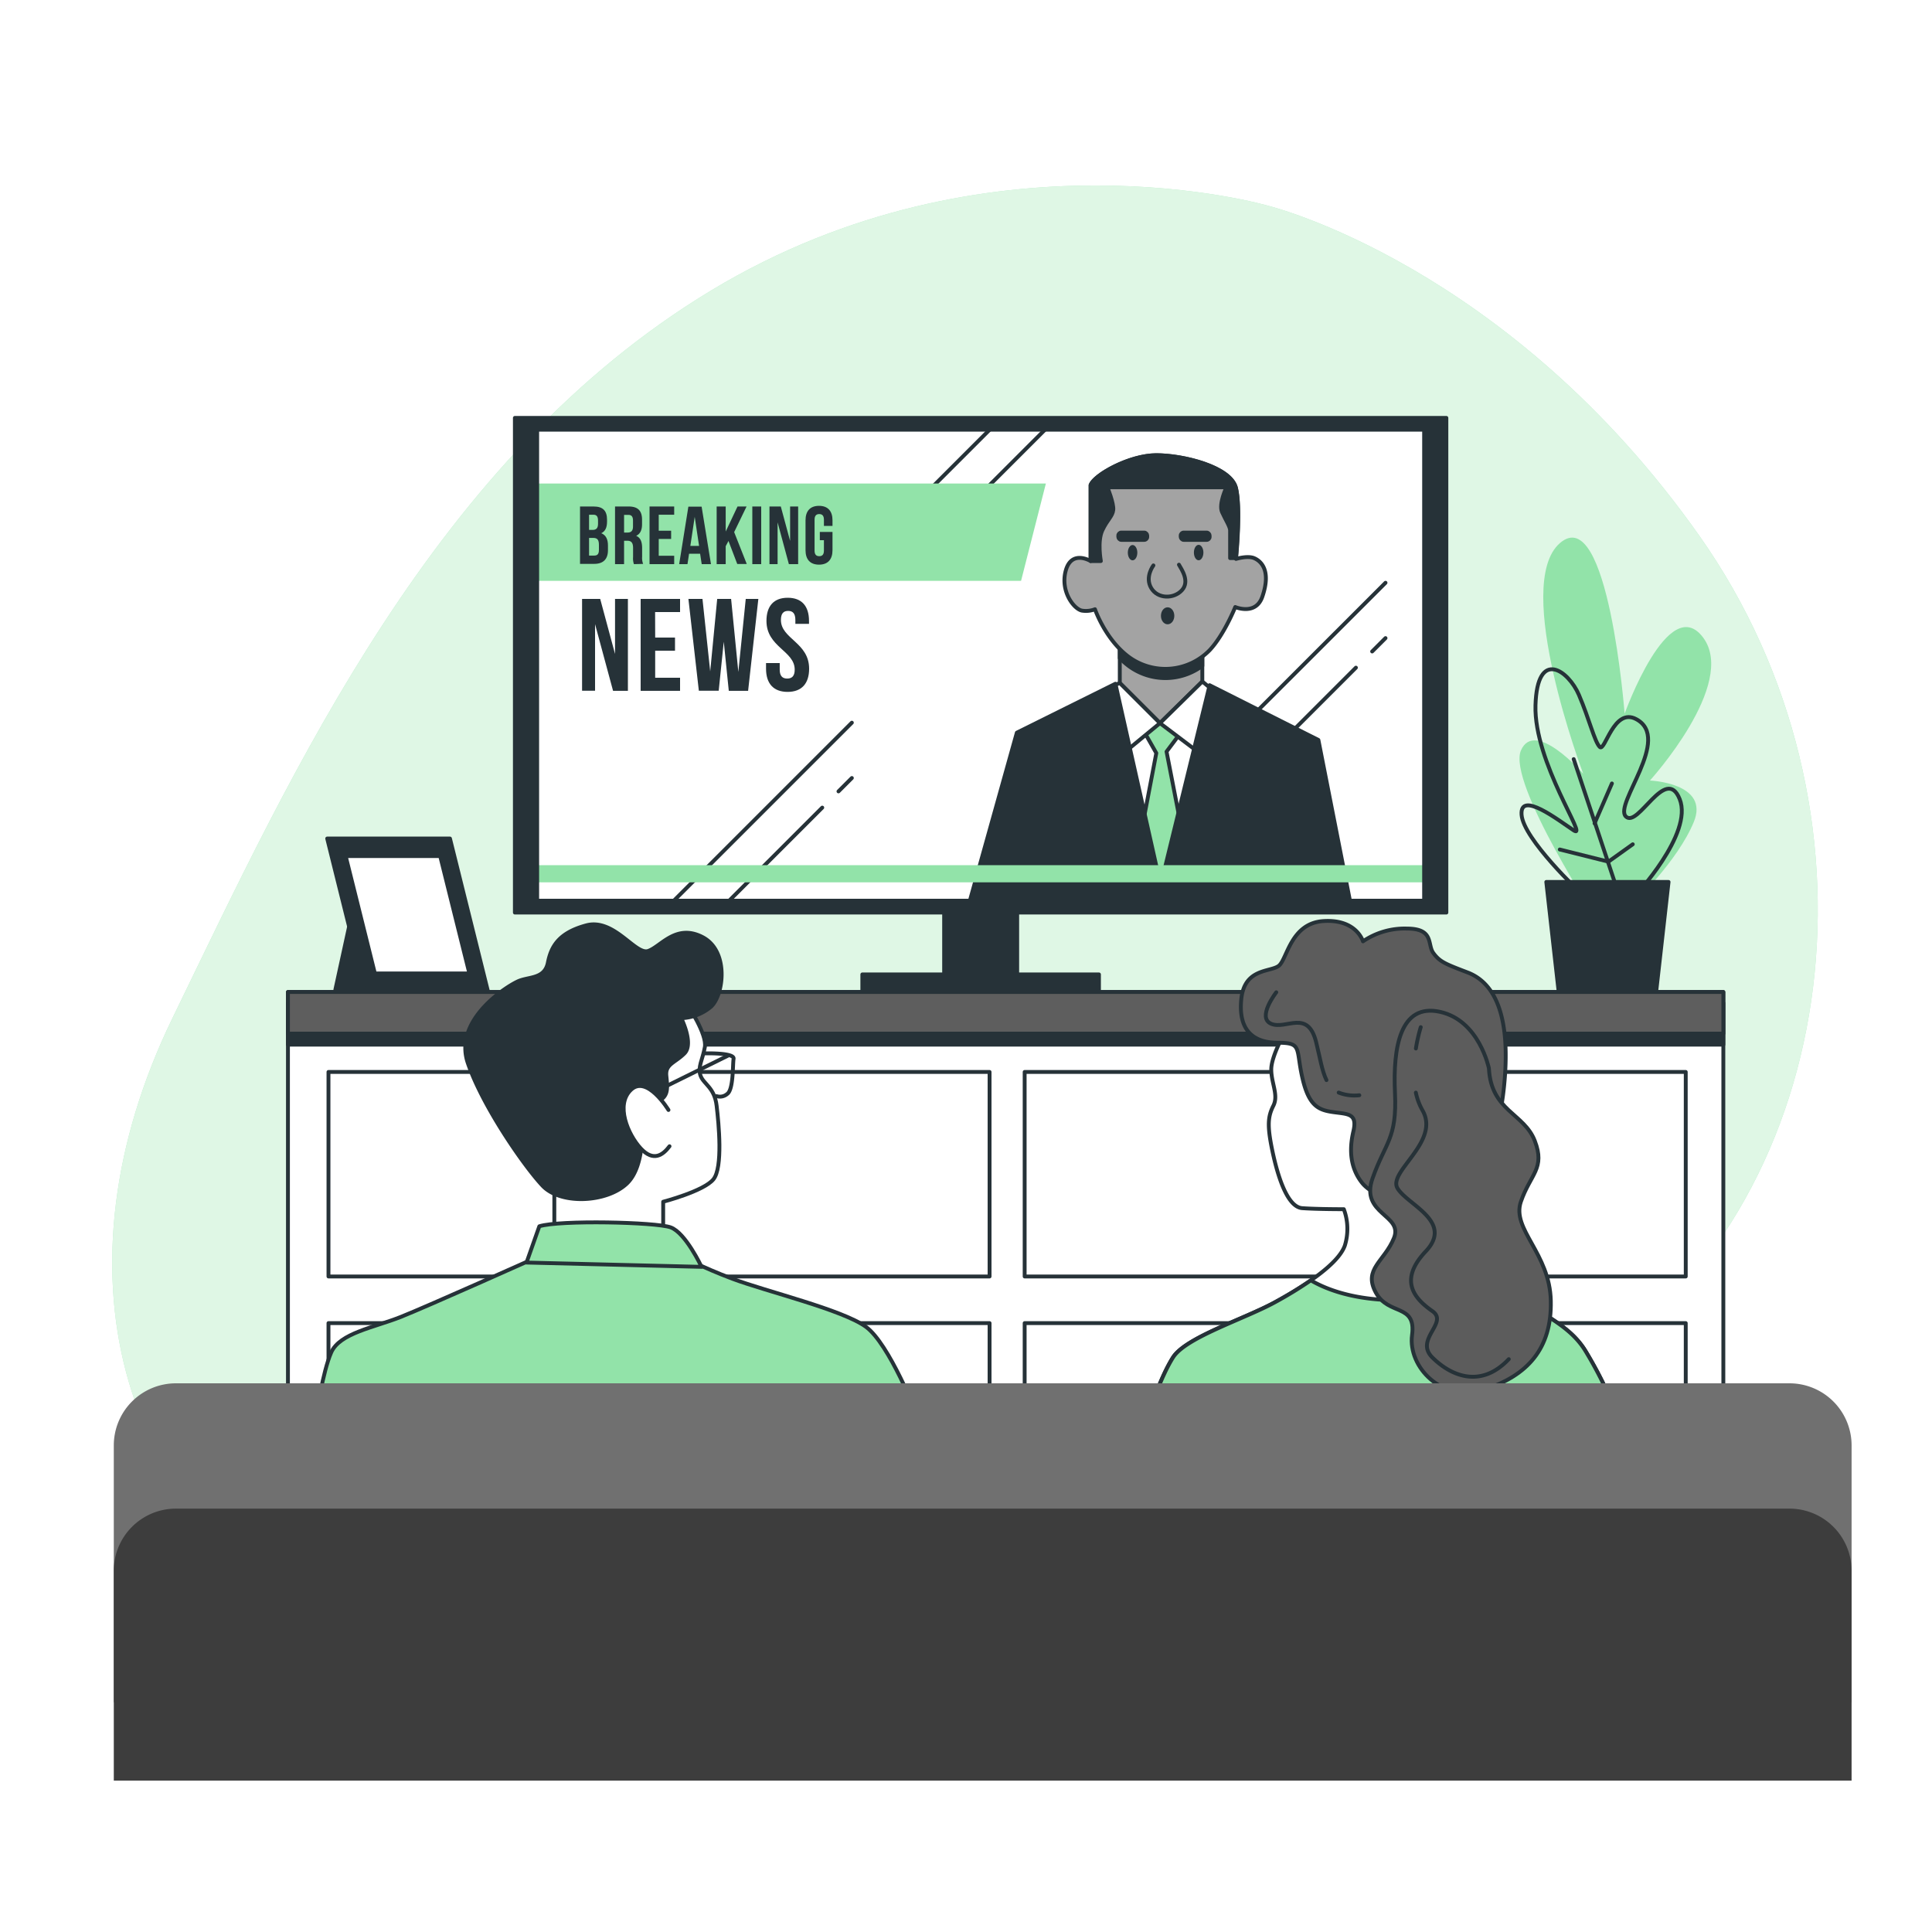 <svg class="animated" id="freepik_stories-people-watching-the-news" xmlns="http://www.w3.org/2000/svg" xmlns:xlink="http://www.w3.org/1999/xlink" viewBox="0 0 500 500" version="1.1" xmlns:svgjs="http://svgjs.com/svgjs"><style>svg#freepik_stories-people-watching-the-news:not(.animated) .animable {opacity: 0;}svg#freepik_stories-people-watching-the-news.animated #freepik--background-simple--inject-41 {animation: 1s 1 forwards cubic-bezier(.36,-0.01,.5,1.38) slideDown,1.5s Infinite  linear floating;animation-delay: 0s,1s;}svg#freepik_stories-people-watching-the-news.animated #freepik--TV--inject-41 {animation: 1s 1 forwards cubic-bezier(.36,-0.01,.5,1.38) fadeIn,1.5s Infinite  linear floating;animation-delay: 0s,1s;}svg#freepik_stories-people-watching-the-news.animated #freepik--Picture--inject-41 {animation: 1s 1 forwards cubic-bezier(.36,-0.01,.5,1.38) fadeIn,1.5s Infinite  linear floating;animation-delay: 0s,1s;}svg#freepik_stories-people-watching-the-news.animated #freepik--Plants--inject-41 {animation: 1s 1 forwards cubic-bezier(.36,-0.01,.5,1.38) fadeIn,1.5s Infinite  linear floating;animation-delay: 0s,1s;}svg#freepik_stories-people-watching-the-news.animated #freepik--Furniture--inject-41 {animation: 1s 1 forwards cubic-bezier(.36,-0.01,.5,1.38) fadeIn,1.5s Infinite  linear floating;animation-delay: 0s,1s;}svg#freepik_stories-people-watching-the-news.animated #freepik--character-2--inject-41 {animation: 1s 1 forwards cubic-bezier(.36,-0.01,.5,1.38) slideUp,1.5s Infinite  linear floating;animation-delay: 0s,1s;}svg#freepik_stories-people-watching-the-news.animated #freepik--character-1--inject-41 {animation: 1s 1 forwards cubic-bezier(.36,-0.01,.5,1.38) slideUp,1.5s Infinite  linear floating;animation-delay: 0s,1s;}svg#freepik_stories-people-watching-the-news.animated #freepik--Couch--inject-41 {animation: 1s 1 forwards cubic-bezier(.36,-0.01,.5,1.38) slideUp,1.5s Infinite  linear floating;animation-delay: 0s,1s;}            @keyframes slideDown {                0% {                    opacity: 0;                    transform: translateY(-30px);                }                100% {                    opacity: 1;                    transform: translateY(0);                }            }                    @keyframes floating {                0% {                    opacity: 1;                    transform: translateY(0px);                }                50% {                    transform: translateY(-10px);                }                100% {                    opacity: 1;                    transform: translateY(0px);                }            }                    @keyframes fadeIn {                0% {                    opacity: 0;                }                100% {                    opacity: 1;                }            }                    @keyframes slideUp {                0% {                    opacity: 0;                    transform: translateY(30px);                }                100% {                    opacity: 1;                    transform: inherit;                }            }        </style><g id="freepik--background-simple--inject-41" class="animable" style="transform-origin: 249.741px 237.234px;"><path d="M328.3,53.28S255.75,31.92,184.12,75.13,76,198.91,44.61,263.55s-14,128,40.32,154.58S176.55,399.75,253,393.89s96.93,3.67,160.63-41.08,75.81-143.67,26.26-214S328.3,53.28,328.3,53.28Z" style="fill: rgb(146, 227, 169); transform-origin: 249.741px 237.234px;" id="el7zc1zwbak44" class="animable"></path><g id="elqgad11q436f"><path d="M328.3,53.28S255.75,31.92,184.12,75.13,76,198.91,44.61,263.55s-14,128,40.32,154.58S176.55,399.75,253,393.89s96.93,3.67,160.63-41.08,75.81-143.67,26.26-214S328.3,53.28,328.3,53.28Z" style="fill: rgb(255, 255, 255); opacity: 0.7; transform-origin: 249.741px 237.234px;" class="animable"></path></g></g><g id="freepik--TV--inject-41" class="animable" style="transform-origin: 253.785px 166.58px;"><rect x="244.34" y="234.45" width="18.91" height="20.93" style="fill: rgb(38, 50, 56); stroke: rgb(38, 50, 56); stroke-linecap: round; stroke-linejoin: round; transform-origin: 253.795px 244.915px;" id="elpianxsdpsla" class="animable"></rect><rect x="133.25" y="108.15" width="241.07" height="128.02" style="fill: rgb(38, 50, 56); stroke: rgb(38, 50, 56); stroke-linecap: round; stroke-linejoin: round; transform-origin: 253.785px 172.16px;" id="elp8xejv3o0w" class="animable"></rect><rect x="139.02" y="111.21" width="229.54" height="121.89" style="fill: rgb(255, 255, 255); transform-origin: 253.79px 172.155px;" id="elkkgq9vp4fzp" class="animable"></rect><g style="clip-path: url(&quot;#freepik--clip-path--inject-41&quot;); transform-origin: 252.885px 166.58px;" id="elap5iviqn34" class="animable"><line x1="358.57" y1="150.82" x2="300.54" y2="208.84" style="fill: none; stroke: rgb(38, 50, 56); stroke-linecap: round; stroke-linejoin: round; transform-origin: 329.555px 179.83px;" id="el02utjrfac0kh" class="animable"></line><line x1="350.91" y1="172.79" x2="300.54" y2="223.17" style="fill: none; stroke: rgb(38, 50, 56); stroke-linecap: round; stroke-linejoin: round; transform-origin: 325.725px 197.98px;" id="el47n2irnh7u" class="animable"></line><line x1="358.57" y1="165.14" x2="355.11" y2="168.6" style="fill: none; stroke: rgb(38, 50, 56); stroke-linecap: round; stroke-linejoin: round; transform-origin: 356.84px 166.87px;" id="elhg76j6z06pp" class="animable"></line><line x1="220.46" y1="187.03" x2="162.43" y2="245.06" style="fill: none; stroke: rgb(38, 50, 56); stroke-linecap: round; stroke-linejoin: round; transform-origin: 191.445px 216.045px;" id="el7uufb5yj6p5" class="animable"></line><line x1="212.8" y1="209.01" x2="162.43" y2="259.38" style="fill: none; stroke: rgb(38, 50, 56); stroke-linecap: round; stroke-linejoin: round; transform-origin: 187.615px 234.195px;" id="elxdmckn4h6wf" class="animable"></line><line x1="220.46" y1="201.35" x2="217" y2="204.81" style="fill: none; stroke: rgb(38, 50, 56); stroke-linecap: round; stroke-linejoin: round; transform-origin: 218.73px 203.08px;" id="elwqy5xxnzy5" class="animable"></line><line x1="293.55" y1="73.78" x2="235.52" y2="131.81" style="fill: none; stroke: rgb(38, 50, 56); stroke-linecap: round; stroke-linejoin: round; transform-origin: 264.535px 102.795px;" id="elm6nb4hr8m0a" class="animable"></line><line x1="285.89" y1="95.76" x2="235.52" y2="146.13" style="fill: none; stroke: rgb(38, 50, 56); stroke-linecap: round; stroke-linejoin: round; transform-origin: 260.705px 120.945px;" id="el6f4ipmo8gn4" class="animable"></line><line x1="293.55" y1="88.1" x2="290.09" y2="91.56" style="fill: none; stroke: rgb(38, 50, 56); stroke-linecap: round; stroke-linejoin: round; transform-origin: 291.82px 89.83px;" id="el02i5lja3g5fx" class="animable"></line><polygon points="287.53 177.7 279.22 183.18 279.22 232.32 320.04 232.32 320.04 182.62 311.16 177.14 287.53 177.7" style="fill: rgb(255, 255, 255); stroke: rgb(38, 50, 56); stroke-linecap: round; stroke-linejoin: round; transform-origin: 299.63px 204.73px;" id="elyqy5x2ht84f" class="animable"></polygon><polygon points="295.28 187.91 299.25 194.9 293.77 223.63 300.38 231 307.38 222.68 301.9 194.52 307 187.72 300.57 179.97 295.28 187.91" style="fill: rgb(146, 227, 169); stroke: rgb(38, 50, 56); stroke-linecap: round; stroke-linejoin: round; transform-origin: 300.575px 205.485px;" id="eluaz44vjcph" class="animable"></polygon><polygon points="289.8 165.42 289.8 176.76 300.2 187.15 311.16 176.38 311.16 166.18 289.8 165.42" style="fill: rgb(163, 163, 163); stroke: rgb(38, 50, 56); stroke-linecap: round; stroke-linejoin: round; transform-origin: 300.48px 176.285px;" id="elwjd5z3ahawi" class="animable"></polygon><path d="M289.8,170.33a20.8,20.8,0,0,0,2.27,2,16,16,0,0,0,19.09,0v-6.13l-21.36-.76Z" style="fill: rgb(38, 50, 56); stroke: rgb(38, 50, 56); stroke-linecap: round; stroke-linejoin: round; transform-origin: 300.48px 170.464px;" id="elj4406ahhcv" class="animable"></path><path d="M282.24,125.54V145.2s-4.91-3-6.42,2.46,2.27,10.2,4.34,10.39a6.42,6.42,0,0,0,3.22-.38s2.64,7.75,8.69,12.29a16,16,0,0,0,21-1.71c3.75-4,6.61-11.15,6.61-11.15s5.29,2.27,7-2.64c2.39-6.89-.37-9.26-2.08-10s-4.72.19-4.72.19,1.32-12.85,0-18.33-13.61-8.5-20.6-8.5S283.19,122.9,282.24,125.54Z" style="fill: rgb(163, 163, 163); stroke: rgb(38, 50, 56); stroke-linecap: round; stroke-linejoin: round; transform-origin: 301.543px 145.461px;" id="elzjb0bib2n" class="animable"></path><path d="M319.85,126.3c-1.32-5.48-13.61-8.5-20.6-8.5s-16.06,5.1-17,7.74V145.2h2.65s-.95-5.1.38-7.94,2.64-3.59,2.83-5.29-1.51-5.86-1.51-5.86h30.8s-2.08,4.35-1.13,6.43,2.08,3.78,2.08,4.72v7.18h1.51l0,0C320,142.72,321.07,131.37,319.85,126.3Z" style="fill: rgb(38, 50, 56); stroke: rgb(38, 50, 56); stroke-linecap: round; stroke-linejoin: round; transform-origin: 301.339px 131.5px;" id="el2qk9cpz1udt" class="animable"></path><path d="M298.5,146.33s-2.27,3-.57,5.86,5.86,2.84,7.94.57,0-5.29-.76-6.62" style="fill: none; stroke: rgb(38, 50, 56); stroke-linecap: round; stroke-linejoin: round; transform-origin: 302.033px 150.272px;" id="elc15wwwpjvs" class="animable"></path><path d="M303.41,159.37c0,.94-.55,1.7-1.23,1.7s-1.23-.76-1.23-1.7.55-1.7,1.23-1.7S303.41,158.43,303.41,159.37Z" style="fill: rgb(38, 50, 56); stroke: rgb(38, 50, 56); stroke-linecap: round; stroke-linejoin: round; transform-origin: 302.18px 159.37px;" id="elykvrf3v6pd" class="animable"></path><ellipse cx="293.11" cy="143.03" rx="1.23" ry="1.98" style="fill: rgb(38, 50, 56); transform-origin: 293.11px 143.03px;" id="el494f67q873h" class="animable"></ellipse><path d="M311.44,143c0,1.09-.55,2-1.23,2s-1.23-.89-1.23-2,.55-2,1.23-2S311.44,141.93,311.44,143Z" style="fill: rgb(38, 50, 56); transform-origin: 310.21px 143px;" id="elrx3yu09rm09" class="animable"></path><rect x="289.42" y="137.83" width="7.48" height="1.89" rx="0.76" style="fill: rgb(38, 50, 56); stroke: rgb(38, 50, 56); stroke-linecap: round; stroke-linejoin: round; transform-origin: 293.16px 138.775px;" id="elq9c5i4e6gh" class="animable"></rect><rect x="305.57" y="137.83" width="7.48" height="1.89" rx="0.76" style="fill: rgb(38, 50, 56); stroke: rgb(38, 50, 56); stroke-linecap: round; stroke-linejoin: round; transform-origin: 309.31px 138.775px;" id="elwzk1ei85gne" class="animable"></rect><polygon points="300.2 187.15 290.56 195.09 287.53 177.7 289.8 176.76 300.2 187.15" style="fill: rgb(255, 255, 255); stroke: rgb(38, 50, 56); stroke-linecap: round; stroke-linejoin: round; transform-origin: 293.865px 185.925px;" id="elrcmukzc7fei" class="animable"></polygon><polygon points="300.2 187.15 311.72 195.85 314.18 178.84 311.16 176.38 300.2 187.15" style="fill: rgb(255, 255, 255); stroke: rgb(38, 50, 56); stroke-linecap: round; stroke-linejoin: round; transform-origin: 307.19px 186.115px;" id="eloaryzmizekc" class="animable"></polygon><polygon points="288.67 176.95 300.38 229.11 313.05 177.33 341.2 191.5 349.33 232.89 251.06 232.89 263.16 189.61 288.67 176.95" style="fill: rgb(38, 50, 56); stroke: rgb(38, 50, 56); stroke-linecap: round; stroke-linejoin: round; transform-origin: 300.195px 204.92px;" id="elk65at16nnie" class="animable"></polygon><polygon points="264.25 150.32 136.34 150.32 136.34 125.14 270.67 125.14 264.25 150.32" style="fill: rgb(146, 227, 169); transform-origin: 203.505px 137.73px;" id="elshzy42t8tln" class="animable"></polygon><path d="M157.1,134.5V135c0,1.53-.46,2.51-1.5,3,1.25.49,1.74,1.62,1.74,3.19v1.21c0,2.3-1.21,3.53-3.55,3.53h-3.68V131.08h3.53C156.06,131.08,157.1,132.21,157.1,134.5Zm-4.65-1.29v3.93h.91c.87,0,1.41-.38,1.41-1.57v-.83c0-1.07-.36-1.53-1.19-1.53Zm0,6v4.57h1.34c.79,0,1.21-.36,1.21-1.46v-1.3c0-1.38-.45-1.81-1.51-1.81Z" style="fill: rgb(38, 50, 56); transform-origin: 153.725px 138.505px;" id="elbrbq7ddwwt4" class="animable"></path><path d="M164.06,146a4.48,4.48,0,0,1-.22-1.83v-2.34c0-1.38-.46-1.89-1.53-1.89h-.8V146h-2.34V131.08h3.53c2.42,0,3.46,1.13,3.46,3.42v1.17c0,1.53-.49,2.53-1.53,3,1.17.49,1.55,1.62,1.55,3.17v2.29a4.27,4.27,0,0,0,.26,1.81Zm-2.55-12.75v4.57h.91c.87,0,1.4-.39,1.4-1.58v-1.46c0-1.07-.36-1.53-1.19-1.53Z" style="fill: rgb(38, 50, 56); transform-origin: 162.805px 138.54px;" id="el20yys624e3a" class="animable"></path><path d="M170.48,137.35h3.21v2.13h-3.21v4.35h4V146h-6.38V131.08h6.38v2.13h-4Z" style="fill: rgb(38, 50, 56); transform-origin: 171.29px 138.54px;" id="elkds8r502ide" class="animable"></path><path d="M184,146H181.6l-.41-2.7h-2.86l-.41,2.7h-2.15l2.38-14.88h3.43Zm-5.34-4.72h2.26l-1.13-7.52Z" style="fill: rgb(38, 50, 56); transform-origin: 179.885px 138.56px;" id="elv14p6yc1fl" class="animable"></path><path d="M188.53,140l-.72,1.36V146h-2.34V131.08h2.34v6.48l3.06-6.48h2.34L190,137.71l3.26,8.25H190.8Z" style="fill: rgb(38, 50, 56); transform-origin: 189.365px 138.54px;" id="elvi89gxafouc" class="animable"></path><path d="M194.7,131.08H197V146H194.7Z" style="fill: rgb(38, 50, 56); transform-origin: 195.85px 138.54px;" id="eldcl6rlp1yka" class="animable"></path><path d="M201.24,135.18V146h-2.1V131.08h2.93l2.41,8.91v-8.91h2.08V146h-2.4Z" style="fill: rgb(38, 50, 56); transform-origin: 202.85px 138.54px;" id="eltf88e4460rk" class="animable"></path><path d="M212.17,137.67h3.28v4.72c0,2.38-1.19,3.74-3.49,3.74s-3.49-1.36-3.49-3.74v-7.74c0-2.38,1.19-3.74,3.49-3.74s3.49,1.36,3.49,3.74v1.45h-2.22v-1.6c0-1.06-.46-1.46-1.21-1.46s-1.21.4-1.21,1.46v8c0,1.06.47,1.44,1.21,1.44s1.21-.38,1.21-1.44V139.8h-1.06Z" style="fill: rgb(38, 50, 56); transform-origin: 211.96px 138.52px;" id="elwngphnlspa" class="animable"></path><path d="M154,161.53v17.23h-3.36V155h4.69l3.84,14.24V155h3.33v23.79h-3.84Z" style="fill: rgb(38, 50, 56); transform-origin: 156.57px 166.895px;" id="el3k3u2yiatgy" class="animable"></path><path d="M169.56,165h5.13v3.4h-5.13v7H176v3.39h-10.2V155H176v3.4h-6.46Z" style="fill: rgb(38, 50, 56); transform-origin: 170.9px 166.895px;" id="elkvmrczz0zl" class="animable"></path><path d="M187.31,166.08,186,178.76h-5.14L178.16,155h3.64l2,18.76L185.61,155h3.6l1.87,18.9L193,155h3.26l-2.65,23.79h-5Z" style="fill: rgb(38, 50, 56); transform-origin: 187.21px 166.895px;" id="eldydi4dzrfuk" class="animable"></path><path d="M203.86,154.7c3.64,0,5.51,2.17,5.51,6v.75h-3.53v-1c0-1.7-.68-2.35-1.87-2.35s-1.87.65-1.87,2.35c0,4.9,7.3,5.81,7.3,12.61,0,3.81-1.9,6-5.57,6s-5.58-2.18-5.58-6v-1.46h3.54v1.7c0,1.7.75,2.31,1.94,2.31s1.94-.61,1.94-2.31c0-4.89-7.31-5.81-7.31-12.61C198.36,156.87,200.23,154.7,203.86,154.7Z" style="fill: rgb(38, 50, 56); transform-origin: 203.825px 166.88px;" id="elf8dswprt855" class="animable"></path><rect x="136.34" y="223.91" width="233.09" height="4.44" style="fill: rgb(146, 227, 169); transform-origin: 252.885px 226.13px;" id="elsh6ypivlwrb" class="animable"></rect></g><rect x="139.02" y="111.21" width="229.54" height="121.89" style="fill: none; stroke: rgb(38, 50, 56); stroke-linecap: round; stroke-linejoin: round; transform-origin: 253.79px 172.155px;" id="el8rwnw1g8zb" class="animable"></rect><rect x="223.17" y="252.18" width="61.24" height="4.56" style="fill: rgb(38, 50, 56); stroke: rgb(38, 50, 56); stroke-linecap: round; stroke-linejoin: round; transform-origin: 253.79px 254.46px;" id="el3mhv4vduxws" class="animable"></rect></g><g id="freepik--Picture--inject-41" class="animable" style="transform-origin: 105.47px 236.735px;"><polygon points="90.98 236.91 86.79 256.12 97.96 256.12 90.98 236.91" style="fill: rgb(38, 50, 56); stroke: rgb(38, 50, 56); stroke-linecap: round; stroke-linejoin: round; transform-origin: 92.375px 246.515px;" id="elae201xrh778" class="animable"></polygon><polygon points="116.45 217.01 84.68 217.01 94.49 256.46 126.26 256.46 116.45 217.01" style="fill: rgb(38, 50, 56); stroke: rgb(38, 50, 56); stroke-linecap: round; stroke-linejoin: round; transform-origin: 105.47px 236.735px;" id="elitnbt7d9mwd" class="animable"></polygon><polygon points="113.92 221.55 89.46 221.55 97.02 251.93 121.48 251.93 113.92 221.55" style="fill: rgb(255, 255, 255); stroke: rgb(38, 50, 56); stroke-linecap: round; stroke-linejoin: round; transform-origin: 105.47px 236.74px;" id="elwr0nnp3jg8" class="animable"></polygon></g><g id="freepik--Plants--inject-41" class="animable" style="transform-origin: 418.051px 197.723px;"><path d="M413.91,239s-23.88-36.41-20.3-44.77,16.12,6,16.12,6-18.5-48.95-6-59.7,16.72,44.18,16.72,44.18S431.82,153,440.77,165,427,202,427,202s15.53.6,11.35,10.74-15.52,20.9-15.52,20.9Z" style="fill: rgb(146, 227, 169); transform-origin: 418.051px 189.068px;" id="elxsm5vuhom1r" class="animable"></path><path d="M409.07,231.09s-14.84-13.94-15.29-20.24,9.44,1.35,13.49,4.05-10.34-17.54-9.89-32.38,8.54-9,11.24-2.69,4.05,12.14,5.4,13.49,3.59-10.35,9.44-7.2c9.34,5-5.85,22-2.7,25.18s10.34-13.49,13.94-4.49S423,232,423,232" style="fill: none; stroke: rgb(38, 50, 56); stroke-linecap: round; stroke-linejoin: round; transform-origin: 414.507px 202.6px;" id="el20xkfb53s4n" class="animable"></path><line x1="418.51" y1="230.19" x2="407.27" y2="196.46" style="fill: none; stroke: rgb(38, 50, 56); stroke-linecap: round; stroke-linejoin: round; transform-origin: 412.89px 213.325px;" id="elg5y8d3y1l56" class="animable"></line><line x1="412.67" y1="213.1" x2="417.16" y2="202.76" style="fill: none; stroke: rgb(38, 50, 56); stroke-linecap: round; stroke-linejoin: round; transform-origin: 414.915px 207.93px;" id="elza4dvm5j7s" class="animable"></line><polyline points="403.67 219.85 416.26 223 422.56 218.5" style="fill: none; stroke: rgb(38, 50, 56); stroke-linecap: round; stroke-linejoin: round; transform-origin: 413.115px 220.75px;" id="elhgxsj0nkmhl" class="animable"></polyline><polygon points="431.82 228.25 400.18 228.25 403.34 256.31 428.66 256.31 431.82 228.25" style="fill: rgb(38, 50, 56); stroke: rgb(38, 50, 56); stroke-linecap: round; stroke-linejoin: round; transform-origin: 416px 242.28px;" id="eln3xgvrdzj" class="animable"></polygon></g><g id="freepik--Furniture--inject-41" class="animable" style="transform-origin: 260.26px 332.17px;"><rect x="74.52" y="256.73" width="371.48" height="150.88" style="fill: rgb(255, 255, 255); stroke: rgb(38, 50, 56); stroke-linecap: round; stroke-linejoin: round; transform-origin: 260.26px 332.17px;" id="el1g31apbib17" class="animable"></rect><rect x="85.01" y="277.42" width="171.09" height="52.93" style="fill: rgb(255, 255, 255); stroke: rgb(38, 50, 56); stroke-linecap: round; stroke-linejoin: round; transform-origin: 170.555px 303.885px;" id="el6jc9i5qv4f4" class="animable"></rect><rect x="265.18" y="277.42" width="171.09" height="52.93" style="fill: rgb(255, 255, 255); stroke: rgb(38, 50, 56); stroke-linecap: round; stroke-linejoin: round; transform-origin: 350.725px 303.885px;" id="elrxyptnfrcwq" class="animable"></rect><rect x="85.01" y="342.42" width="171.09" height="52.93" style="fill: rgb(255, 255, 255); stroke: rgb(38, 50, 56); stroke-linecap: round; stroke-linejoin: round; transform-origin: 170.555px 368.885px;" id="elwxsubkq5tyj" class="animable"></rect><rect x="265.18" y="342.42" width="171.09" height="52.93" style="fill: rgb(255, 255, 255); stroke: rgb(38, 50, 56); stroke-linecap: round; stroke-linejoin: round; transform-origin: 350.725px 368.885px;" id="el0g1ch9i0kk0u" class="animable"></rect><rect x="74.52" y="259.58" width="371.48" height="10.77" style="fill: rgb(38, 50, 56); stroke: rgb(38, 50, 56); stroke-linecap: round; stroke-linejoin: round; transform-origin: 260.26px 264.965px;" id="elswgkwdjghpg" class="animable"></rect><rect x="74.52" y="256.73" width="371.48" height="10.77" style="fill: rgb(94, 94, 94); stroke: rgb(38, 50, 56); stroke-linecap: round; stroke-linejoin: round; transform-origin: 260.26px 262.115px;" id="el3i4oc27jpqd" class="animable"></rect></g><g id="freepik--character-2--inject-41" class="animable" style="transform-origin: 357.825px 301.877px;"><path d="M332.85,266.54S329,273.17,329,276.76s1.93,6.63.55,9.39-1.66,5-.28,11.6,3.87,14.64,7.74,14.92,10.77.27,10.77.27a14.59,14.59,0,0,1,.27,9.39c-1.65,4.7-9.94,10.22-18,14.64s-23.2,9.12-26.51,14.36-6.08,14.09-6.08,14.09H418.19a106.83,106.83,0,0,0-8-16c-4.69-7.46-13.53-10.22-24.3-17.95s-13.26-19.89-13.26-27.9-1.1-27.62-12.15-37S336.17,262.12,332.85,266.54Z" style="fill: rgb(255, 255, 255); stroke: rgb(38, 50, 56); stroke-linecap: round; stroke-linejoin: round; transform-origin: 357.825px 313.323px;" id="el6eskco217bq" class="animable"></path><path d="M410.18,349.4c-4.69-7.46-13.53-10.22-24.3-17.95a30.48,30.48,0,0,1-4.56-4.05c-4.74,4.44-12.66,9.67-23.33,9-9-.55-15-2.86-18.75-5.05a104.17,104.17,0,0,1-9.15,5.6c-8,4.42-23.2,9.12-26.51,14.36s-6.08,14.09-6.08,14.09H418.19A106.83,106.83,0,0,0,410.18,349.4Z" style="fill: rgb(146, 227, 169); stroke: rgb(38, 50, 56); stroke-linecap: round; stroke-linejoin: round; transform-origin: 357.845px 346.4px;" id="elo4uqr3f3mom" class="animable"></path><path d="M352.74,243.62s-1.66-5.8-10.22-5.25-9.39,9.95-11.6,11.6-8.84.56-9.67,8.56,3,11.33,9.39,11.33,4.7,1.38,6.36,8.84,4.14,8.56,8,9.11,6.36.28,5.25,5-.83,9.39,2.21,13.26,12.15,6.9,21,2.76,14.64-11.88,16-30.1-3.87-24.86-9.67-27.07-7.18-2.76-8.83-5,.27-6.35-6.91-6.35A19.14,19.14,0,0,0,352.74,243.62Z" style="fill: rgb(92, 92, 92); stroke: rgb(38, 50, 56); stroke-linecap: round; stroke-linejoin: round; transform-origin: 355.408px 274.574px;" id="eljb84fy91rp" class="animable"></path><path d="M346.45,282.76a11.2,11.2,0,0,0,5.34.69" style="fill: none; stroke: rgb(38, 50, 56); stroke-linecap: round; stroke-linejoin: round; transform-origin: 349.12px 283.142px;" id="elr7vxpfoji2q" class="animable"></path><path d="M330.3,256.8s-5.14,6.59-1.29,8.17,9.45-3.87,11.6,4.72c1,4,1.5,7.42,2.68,9.84" style="fill: none; stroke: rgb(38, 50, 56); stroke-linecap: round; stroke-linejoin: round; transform-origin: 335.435px 268.165px;" id="eld5hapso2v76" class="animable"></path><path d="M385.33,276.49s-2.49-12.43-12.71-14.64-12.15,9.11-11.6,21-2.48,12.7-5.8,22.09,8,9.39,5.53,15.47-8,8-4.7,14.09,10.5,2.76,9.39,11,7.74,17.68,18.78,14.09,17.4-10.5,17.13-22.92-10.22-18.51-7.74-25.69,6.36-8.56,3.59-15.74S385.88,287.53,385.33,276.49Z" style="fill: rgb(92, 92, 92); stroke: rgb(38, 50, 56); stroke-linecap: round; stroke-linejoin: round; transform-origin: 377.982px 310.973px;" id="el5zkmngup9le" class="animable"></path><path d="M366.42,282.77a15.79,15.79,0,0,0,1.7,4.55c4.73,8.16-9,15.9-6.45,20.2s14.62,8.59,7.31,16.33-2.58,12.46,1.72,15.47-4.73,7.31,0,12,12.46,8.16,19.77.43" style="fill: none; stroke: rgb(38, 50, 56); stroke-linecap: round; stroke-linejoin: round; transform-origin: 375.911px 319.536px;" id="el5ama3il83cp" class="animable"></path><path d="M367.69,265.83a42,42,0,0,0-1.26,5.52" style="fill: none; stroke: rgb(38, 50, 56); stroke-linecap: round; stroke-linejoin: round; transform-origin: 367.06px 268.59px;" id="elgj09fnnivn" class="animable"></path></g><g id="freepik--character-1--inject-41" class="animable" style="transform-origin: 159.605px 302.762px;"><path d="M139.58,325.1s-29,13-35.91,15.74S87.93,345,85.72,350s-3.86,16.3-3.86,16.3H237.35s-7.18-18.51-13.26-22.93-25.68-9.11-34.52-12.42-10.5-5-15.19-5.53S139.58,325.1,139.58,325.1Z" style="fill: rgb(146, 227, 169); stroke: rgb(38, 50, 56); stroke-linecap: round; stroke-linejoin: round; transform-origin: 159.605px 345.679px;" id="el20z0jfm69lk" class="animable"></path><path d="M178,260.19s5,7.46,4.42,10.77-1.94,5.25-1.11,7.46,3.59,3,4.15,7.73,1.65,16-.83,19.06-13,5.8-13,5.8v10.77l-28.17-1.1V302.45s-3.87-5-3.87-17.68,17.12-24.3,23.48-27.34S178,260.19,178,260.19Z" style="fill: rgb(255, 255, 255); stroke: rgb(38, 50, 56); stroke-linecap: round; stroke-linejoin: round; transform-origin: 162.889px 289.164px;" id="elras3wj7o9d" class="animable"></path><path d="M176.31,263.51s3.32,6.62.83,9.11-5,2.76-4.69,5.8.55,5-1.66,6.35-4.14.83-4.42,2.49,1.1,14.08-4.14,19.05-17.13,5.53-21.82.56-15.47-20.44-19.34-31.76,10.5-20.17,13.26-21.27,6.63-.55,7.46-4.7,2.76-7.73,9.94-9.66,12.71,7.73,16,6.63,7.18-7.18,14.09-3.59,5.52,14.91,2.21,18A12.62,12.62,0,0,1,176.31,263.51Z" style="fill: rgb(38, 50, 56); stroke: rgb(38, 50, 56); stroke-linecap: round; stroke-linejoin: round; transform-origin: 153.588px 274.777px;" id="elw4m2oor73nm" class="animable"></path><line x1="188.46" y1="273.17" x2="164.99" y2="284.77" style="fill: rgb(255, 255, 255); stroke: rgb(38, 50, 56); stroke-linecap: round; stroke-linejoin: round; transform-origin: 176.725px 278.97px;" id="elocuime7rjj" class="animable"></line><path d="M182.11,272.62s8-.28,7.74,1.38,0,8-1.66,9.12a2.88,2.88,0,0,1-2.76.55" style="fill: none; stroke: rgb(38, 50, 56); stroke-linecap: round; stroke-linejoin: round; transform-origin: 185.983px 278.206px;" id="elwt3erj3tkz" class="animable"></path><path d="M139.58,317.36l-3.32,9.39,45.3,1.11s-4.14-8.84-8-10.22S144.83,315.71,139.58,317.36Z" style="fill: rgb(146, 227, 169); stroke: rgb(38, 50, 56); stroke-linecap: round; stroke-linejoin: round; transform-origin: 158.91px 322.101px;" id="el1sivrvc33ew" class="animable"></path><path d="M173,287.26s-5.53-9.12-9.67-5.25-.83,11.6,2.49,15.19,5.8,1.66,7.45-.55" style="fill: rgb(255, 255, 255); stroke: rgb(38, 50, 56); stroke-linecap: round; stroke-linejoin: round; transform-origin: 167.334px 290.124px;" id="elu02vf61qpf" class="animable"></path></g><g id="freepik--Couch--inject-41" class="animable" style="transform-origin: 254.32px 409.415px;"><path d="M45.53,358H463.11a16.08,16.08,0,0,1,16.08,16.08v66.47a0,0,0,0,1,0,0H29.45a0,0,0,0,1,0,0V374.1A16.08,16.08,0,0,1,45.53,358Z" style="fill: rgb(112, 112, 112); transform-origin: 254.32px 399.275px;" id="el6igppsrddh" class="animable"></path><path d="M45.53,390.43H463.11a16.08,16.08,0,0,1,16.08,16.08v54.32a0,0,0,0,1,0,0H29.45a0,0,0,0,1,0,0V406.52A16.08,16.08,0,0,1,45.53,390.43Z" style="fill: rgb(61, 61, 61); transform-origin: 254.32px 425.63px;" id="elb305dll1bqi" class="animable"></path></g><defs>     <filter id="active" height="200%">         <feMorphology in="SourceAlpha" result="DILATED" operator="dilate" radius="2"></feMorphology>                <feFlood flood-color="#32DFEC" flood-opacity="1" result="PINK"></feFlood>        <feComposite in="PINK" in2="DILATED" operator="in" result="OUTLINE"></feComposite>        <feMerge>            <feMergeNode in="OUTLINE"></feMergeNode>            <feMergeNode in="SourceGraphic"></feMergeNode>        </feMerge>    </filter>    <filter id="hover" height="200%">        <feMorphology in="SourceAlpha" result="DILATED" operator="dilate" radius="2"></feMorphology>                <feFlood flood-color="#ff0000" flood-opacity="0.5" result="PINK"></feFlood>        <feComposite in="PINK" in2="DILATED" operator="in" result="OUTLINE"></feComposite>        <feMerge>            <feMergeNode in="OUTLINE"></feMergeNode>            <feMergeNode in="SourceGraphic"></feMergeNode>        </feMerge>            <feColorMatrix type="matrix" values="0   0   0   0   0                0   1   0   0   0                0   0   0   0   0                0   0   0   1   0 "></feColorMatrix>    </filter></defs><defs><clipPath id="freepik--clip-path--inject-41"><rect x="139.02" y="111.21" width="229.54" height="121.89" style="fill:#fff;stroke:#263238;stroke-linecap:round;stroke-linejoin:round"></rect></clipPath></defs></svg>